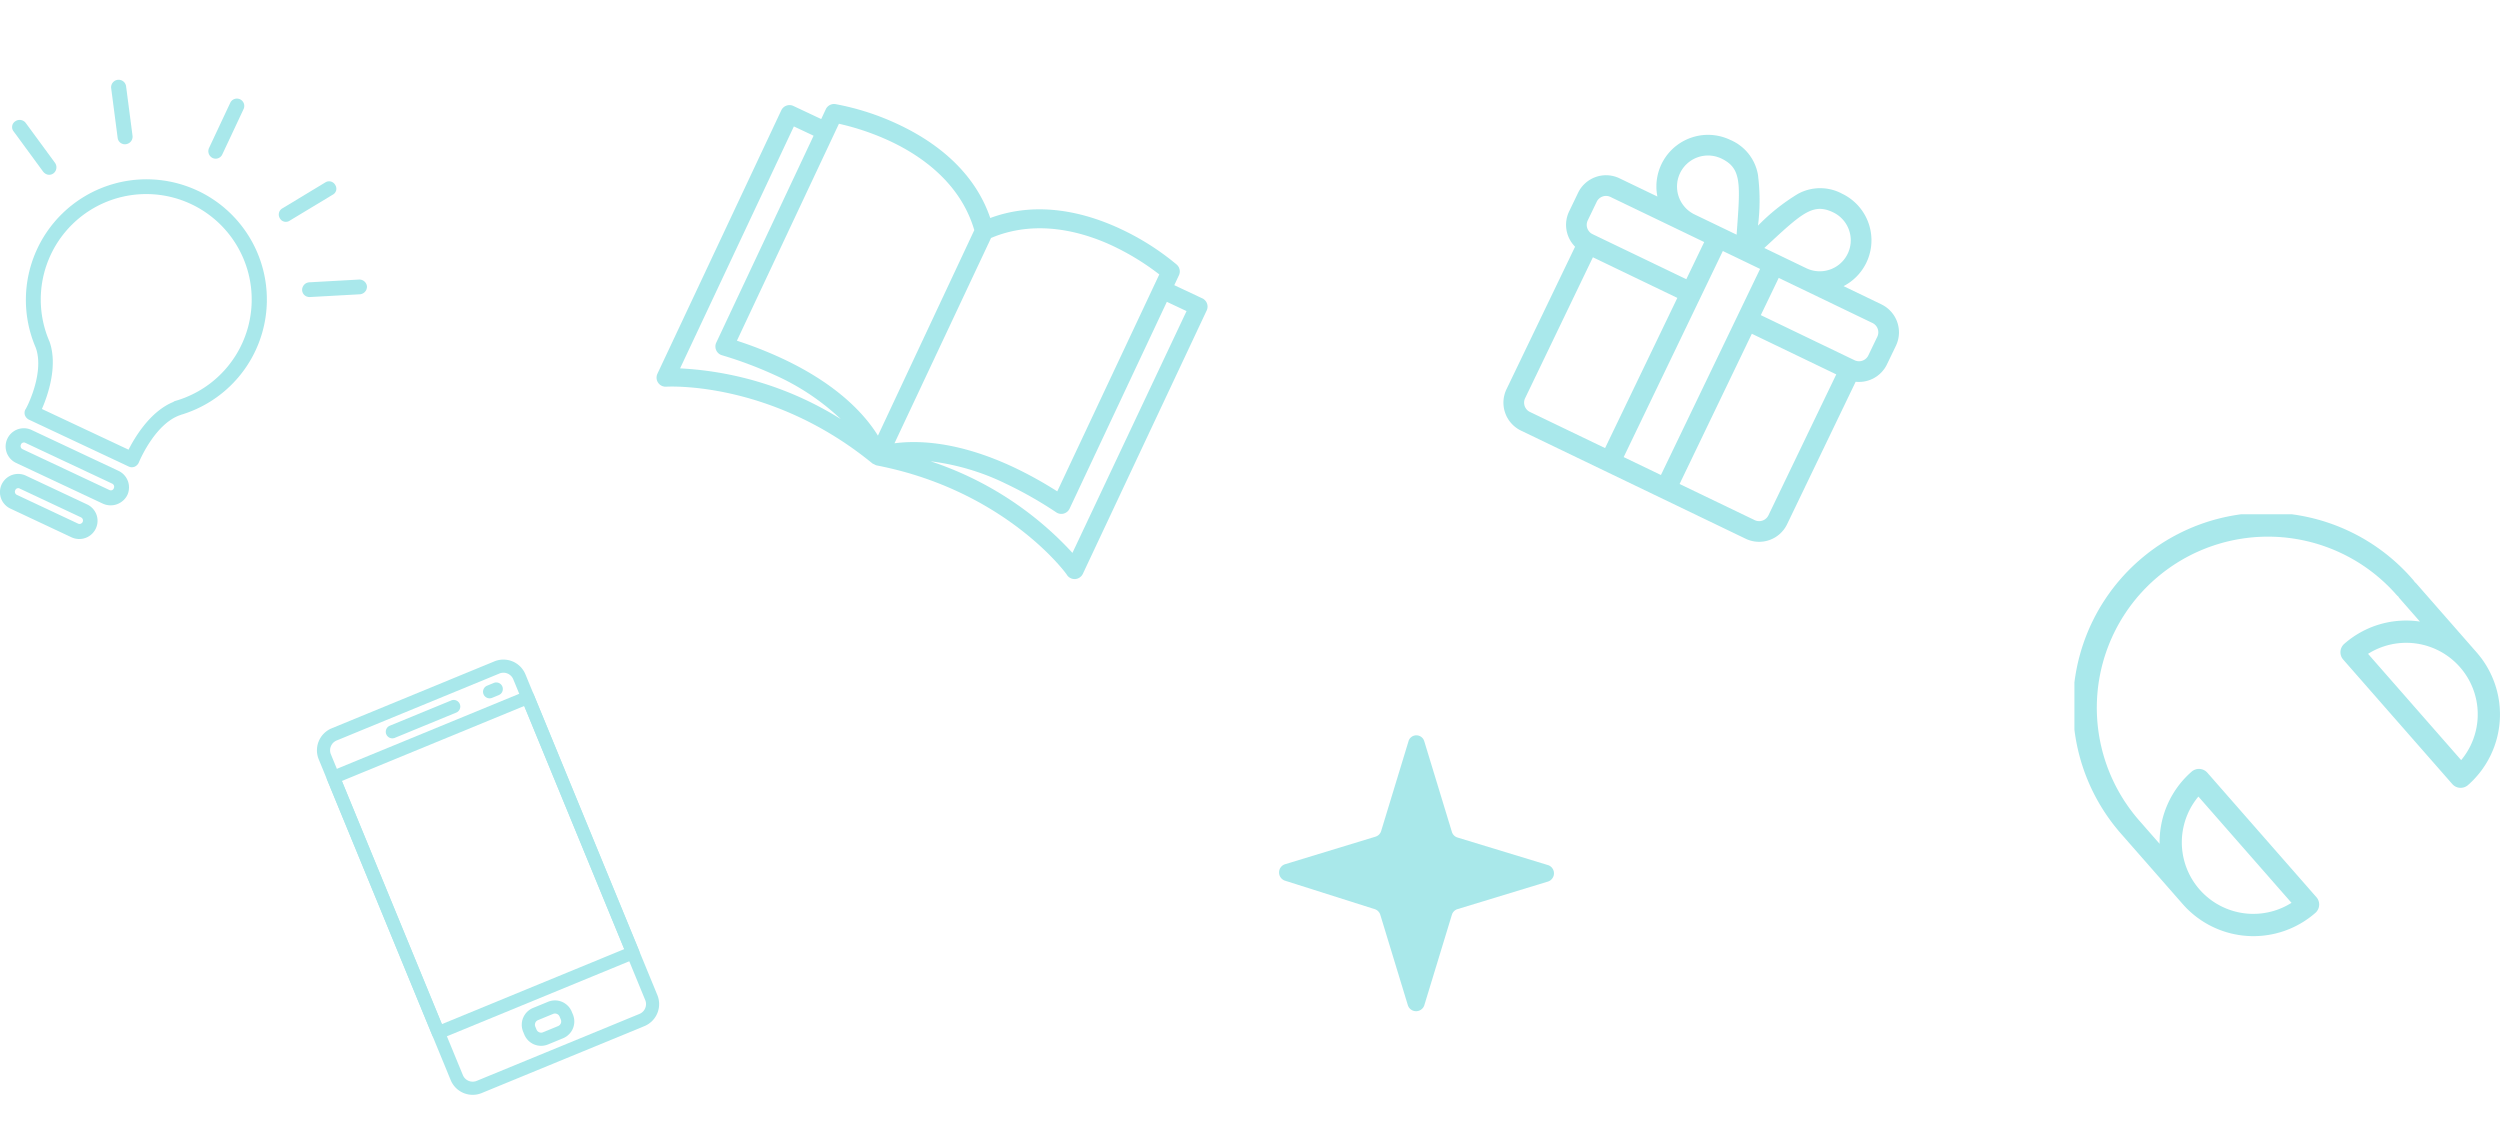 <svg xmlns="http://www.w3.org/2000/svg" width="290.545" height="131.465" viewBox="0 0 290.545 131.465">
    <defs>
        <clipPath id="clip-path">
            <path id="Rectangle_1365" d="M0 0H63.55V62.729H0z" class="cls-1"/>
        </clipPath>
        <clipPath id="clip-path-2">
            <path id="Rectangle_1366" d="M0 0H49.46V49.031H0z" class="cls-1"/>
        </clipPath>
        <clipPath id="clip-path-3">
            <path id="Rectangle_1368" d="M0 0H42.65V53.37H0z" class="cls-1"/>
        </clipPath>
        <clipPath id="clip-path-4">
            <path id="Rectangle_1371" d="M0 0H33.064V48.917H0z" class="cls-1"/>
        </clipPath>
        <clipPath id="clip-path-5">
            <path id="Rectangle_1477" d="M0 0H42.541V44.481H0z" class="cls-1"/>
        </clipPath>
        <style>
            .cls-1{fill:#28c5cc}.cls-2{opacity:.4}
        </style>
    </defs>
    <g id="Group_3430" transform="translate(-365.35 -106.542)">
        <g id="Group_3133" class="cls-2" transform="rotate(-18.01 615.353 -1305.387)">
            <g id="Group_3132" clip-path="url(#clip-path)">
                <path id="Path_4550" d="M63.217 36.244l-.008-.008-2.617-2.457.84-.895a1.058 1.058 0 0 0 .168-1.294 29.818 29.818 0 0 0-4.9-5.937c-3.089-2.9-7.948-6.156-14.032-5.912-.088-6.1-3.7-10.739-6.782-13.632a29.857 29.857 0 0 0-6.234-4.516 1.06 1.06 0 0 0-1.281.25l-.833.888-2.6-2.444a1.06 1.06 0 0 0-1.5.047L.287 24.993a1.056 1.056 0 0 0 .52 1.752c.114.034 11.8 3.061 20.025 15.9l.116.109.069.065a1.125 1.125 0 0 0 .186.174c13.382 7.407 17.144 18.87 17.124 18.983a1.061 1.061 0 0 0 1.783.424l23.153-24.66a1.059 1.059 0 0 0-.046-1.5M2.983 25.216l21.27-22.652L26.1 4.3 7.917 23.659a1.061 1.061 0 0 0 .03 1.5.986.986 0 0 0 .134.108 46.455 46.455 0 0 1 5.187 4.144 27.5 27.5 0 0 1 5.658 7.189A38.948 38.948 0 0 0 2.983 25.216m11.727 2.657a46.441 46.441 0 0 0-4.454-3.673L29.329 3.887a29.228 29.228 0 0 1 5.057 3.789c2.888 2.712 6.247 7.116 6.083 12.831L22.433 39.76c-.619-2.558-2.426-6.914-7.723-11.887m27.326-5.895c5.664-.494 10.3 2.553 13.188 5.264a29.379 29.379 0 0 1 4.1 4.808L40.251 52.363a46.908 46.908 0 0 0-3.916-4.2c-5.266-4.944-9.735-6.482-12.349-6.963zm-2.318 37.729a38.928 38.928 0 0 0-12.393-15.223 27.512 27.512 0 0 1 7.56 5.223 46.327 46.327 0 0 1 4.5 4.938 1.059 1.059 0 0 0 1.487.178 1.167 1.167 0 0 0 .128-.116l18.173-19.356 1.845 1.733z" class="cls-1" transform="translate(.001)"/>
            </g>
        </g>
        <g id="Group_3135" class="cls-2" transform="translate(606.435 166.308)">
            <g id="Group_3134" clip-path="url(#clip-path-2)">
                <path id="Path_4551" d="M39.4 7.67A22.487 22.487 0 1 0 5.578 37.309l7.017 8.007A10.932 10.932 0 0 0 28 46.331a1.294 1.294 0 0 0 .12-1.831L15.451 30.04a1.3 1.3 0 0 0-1.834-.121A10.878 10.878 0 0 0 9.9 38.3l-2.366-2.7A19.886 19.886 0 0 1 37.446 9.383a1.309 1.309 0 0 0 .193.177 1.309 1.309 0 0 0 .15.214l2.366 2.7a10.879 10.879 0 0 0-8.792 2.586 1.293 1.293 0 0 0-.122 1.833l12.67 14.458a1.293 1.293 0 0 0 1.833.121 10.931 10.931 0 0 0 1.015-15.4l-7.015-8.011a1.189 1.189 0 0 0-.193-.176 1.336 1.336 0 0 0-.151-.215M14.408 32.809L25.23 45.16a8.312 8.312 0 0 1-10.822-12.35m30.539-4.235L34.125 16.224a8.312 8.312 0 0 1 10.822 12.35" class="cls-1" transform="translate(0 -.001)"/>
            </g>
        </g>
        <g id="Group_3139" class="cls-2" transform="translate(365.35 115.816)">
            <g id="Group_3138" clip-path="url(#clip-path-3)">
                <path id="Path_4554" d="M23.729 15.983A14.016 14.016 0 0 0 4.921 34.234c1.063 2.946-1.132 7.144-1.2 7.168a.837.837 0 0 0-.05.7.931.931 0 0 0 .439.484l11.62 5.459a.829.829 0 0 0 .654.028.954.954 0 0 0 .506-.485c.021-.045 1.805-4.435 4.752-5.5l.2-.073a13.974 13.974 0 0 0 1.886-26.034m-2.578 24.43c-.067.024-.2.073-.222.118-2.676 1.08-4.472 4.073-5.224 5.555L5.635 41.355c.661-1.525 1.884-4.955.891-7.813a12.258 12.258 0 1 1 14.626 6.872" class="cls-1" transform="translate(-.764 -3.097)"/>
                <path id="Path_4555" d="M13.961 56.3L3.846 51.544a2.114 2.114 0 0 0-1.8 3.828L12.117 60.1a2.172 2.172 0 0 0 2.858-.994 2.127 2.127 0 0 0-1.014-2.806m-1.048 2.233L2.8 53.777a.4.4 0 0 1-.193-.536.37.37 0 0 1 .535-.193l10.07 4.731a.4.4 0 0 1 .193.536.359.359 0 0 1-.49.215" class="cls-1" transform="translate(-.176 -10.847)"/>
                <path id="Path_4556" d="M10.118 61.614l-7.108-3.34a2.114 2.114 0 0 0-1.8 3.828l7.108 3.339a2.127 2.127 0 0 0 2.813-1.014 2.1 2.1 0 0 0-1.015-2.813M9.07 63.847l-7.108-3.34a.4.4 0 0 1-.193-.536.37.37 0 0 1 .536-.192l7.108 3.34a.4.4 0 1 1-.342.729" class="cls-1" transform="translate(0 -12.268)"/>
                <path id="Path_4557" d="M31.181 9.665a.848.848 0 0 0 1.138-.411L34.8 3.968a.856.856 0 0 0-1.549-.728L30.77 8.526a.882.882 0 0 0 .411 1.138" class="cls-1" transform="translate(-6.484 -.582)"/>
                <path id="Path_4558" d="M47.638 15.386a.812.812 0 0 0-1.133-.311l-4.971 3.005a.828.828 0 0 0-.332 1.178.795.795 0 0 0 1.156.265l4.97-3a.78.78 0 0 0 .311-1.133" class="cls-1" transform="translate(-8.677 -3.161)"/>
                <path id="Path_4559" d="M17.644 7.425a.811.811 0 0 0 .475.056.883.883 0 0 0 .741-.987L18.111.748a.873.873 0 0 0-1.729.245l.749 5.747a.834.834 0 0 0 .512.685" class="cls-1" transform="translate(-3.459)"/>
                <path id="Path_4560" d="M6.78 10.913L3.355 6.245a.885.885 0 0 0-1.2-.173.8.8 0 0 0-.174 1.2l3.424 4.669a1.164 1.164 0 0 0 .322.261.829.829 0 0 0 .876-.088.887.887 0 0 0 .174-1.2" class="cls-1" transform="translate(-.378 -1.249)"/>
                <path id="Path_4561" d="M52.054 30.243a.887.887 0 0 0-.9-.812l-5.824.323a.887.887 0 0 0-.812.9.831.831 0 0 0 .491.731.947.947 0 0 0 .408.08l5.825-.322a.886.886 0 0 0 .811-.9" class="cls-1" transform="translate(-9.405 -6.217)"/>
            </g>
        </g>
        <g id="Group_3145" class="cls-2" transform="rotate(-33 529.94 -568.063)">
            <g id="Group_3144" clip-path="url(#clip-path-4)">
                <path id="Path_4564" d="M8.414 1.424L.906.013a.764.764 0 1 0-.282 1.5l7.507 1.41a.764.764 0 1 0 .282-1.5" class="cls-1" transform="translate(15.681 3.469)"/>
                <path id="Path_4565" d="M1.656.154L.905.013a.764.764 0 1 0-.282 1.5l.751.141a.764.764 0 1 0 .282-1.5" class="cls-1" transform="translate(27.694 5.726)"/>
                <path id="Path_4566" d="M4.429.387L2.565.037A2.11 2.11 0 0 0 .1 1.719l-.068.362a2.109 2.109 0 0 0 1.681 2.46l1.864.35a2.109 2.109 0 0 0 2.46-1.682l.068-.363A2.109 2.109 0 0 0 4.429.387m.112 2.541a.58.58 0 0 1-.676.462L2 3.04a.58.58 0 0 1-.463-.676L1.605 2a.581.581 0 0 1 .678-.463l1.863.35a.579.579 0 0 1 .462.677z" class="cls-1" transform="translate(10.074 40.013)"/>
                <path id="Path_4567" d="M30.813 3.823L10.714.048a2.765 2.765 0 0 0-3.224 2.2L.048 41.87a2.765 2.765 0 0 0 2.2 3.224l20.1 3.776a2.765 2.765 0 0 0 3.223-2.2l7.446-39.623a2.766 2.766 0 0 0-2.2-3.224m-6.741 42.56a1.234 1.234 0 0 1-1.44.985l-20.1-3.776a1.235 1.235 0 0 1-.985-1.439L8.992 2.534a1.235 1.235 0 0 1 1.44-.985l20.1 3.776a1.234 1.234 0 0 1 .985 1.44z" class="cls-1"/>
                <path id="Path_4568" d="M30.853 4.526L6.829.013a.764.764 0 0 0-.892.61L.013 32.155a.765.765 0 0 0 .61.892l24.025 4.514a.765.765 0 0 0 .892-.61l5.923-31.533a.765.765 0 0 0-.61-.892m-6.674 31.392L1.656 31.687 7.3 1.656l22.52 4.231z" class="cls-1" transform="translate(1.076 4.17)"/>
            </g>
        </g>
        <g id="Group_3389" class="cls-2" transform="rotate(14.98 -174.552 2148.323)">
            <g id="Group_3388" clip-path="url(#clip-path-5)">
                <path id="Path_4715" d="M39.608 14.027l-4.8-.909a6 6 0 0 0-2.933-10.332 5.391 5.391 0 0 0-4.966 1.348A23.341 23.341 0 0 0 23.384 8.9a23.293 23.293 0 0 0-1.539-5.726A5.388 5.388 0 0 0 17.716.106a6 6 0 0 0-6.5 8.546l-4.8-.908A3.606 3.606 0 0 0 2.2 10.613l-.447 2.36a3.608 3.608 0 0 0 1.729 3.784L.063 34.818a3.605 3.605 0 0 0 2.87 4.209l28.477 5.391a3.606 3.606 0 0 0 4.21-2.87l3.419-18.06A3.608 3.608 0 0 0 42.03 20.6l.447-2.36a3.607 3.607 0 0 0-2.869-4.21m-14.236-3.777c2.676-4.245 3.638-5.565 6.057-5.107a3.6 3.6 0 0 1-1.34 7.08l-5.327-1.009.61-.964m-8.1-7.788c2.416.458 2.828 2.035 3.768 6.967l.215 1.122-5.326-1.008a3.6 3.6 0 0 1 1.34-7.081m-4.37 36l-9.519-1.8a1.2 1.2 0 0 1-.957-1.4L5.8 17.407l10.7 2.025zm4.049-21.4L5.069 14.823a1.2 1.2 0 0 1-.956-1.4l.447-2.36a1.2 1.2 0 0 1 1.4-.956l11.879 2.248zm3.031 22.745l-4.721-.894L20.2 12.8l4.72.893zM33.26 41.1a1.2 1.2 0 0 1-1.4.957l-9.519-1.8 3.6-19.037 10.7 2.025zm6.41-20.95a1.2 1.2 0 0 1-1.4.957l-11.881-2.248.893-4.72 11.878 2.248a1.2 1.2 0 0 1 .957 1.4z" class="cls-1"/>
            </g>
        </g>
        <path id="fidiplus-fill" fill="#28c5cc" d="M16.9.7l3.2 10.5a.988.988 0 0 0 .7.7l10.5 3.2a1.006 1.006 0 0 1 0 1.9l-10.5 3.2a.988.988 0 0 0-.7.7l-3.2 10.5a1.006 1.006 0 0 1-1.9 0l-3.2-10.5a.988.988 0 0 0-.7-.7L.7 16.9a1.006 1.006 0 0 1 0-1.9l10.5-3.2a.988.988 0 0 0 .7-.7L15.1.6a.956.956 0 0 1 1.8.1z" opacity="0.4" transform="translate(513.975 191.988)"/>
    </g>
</svg>

